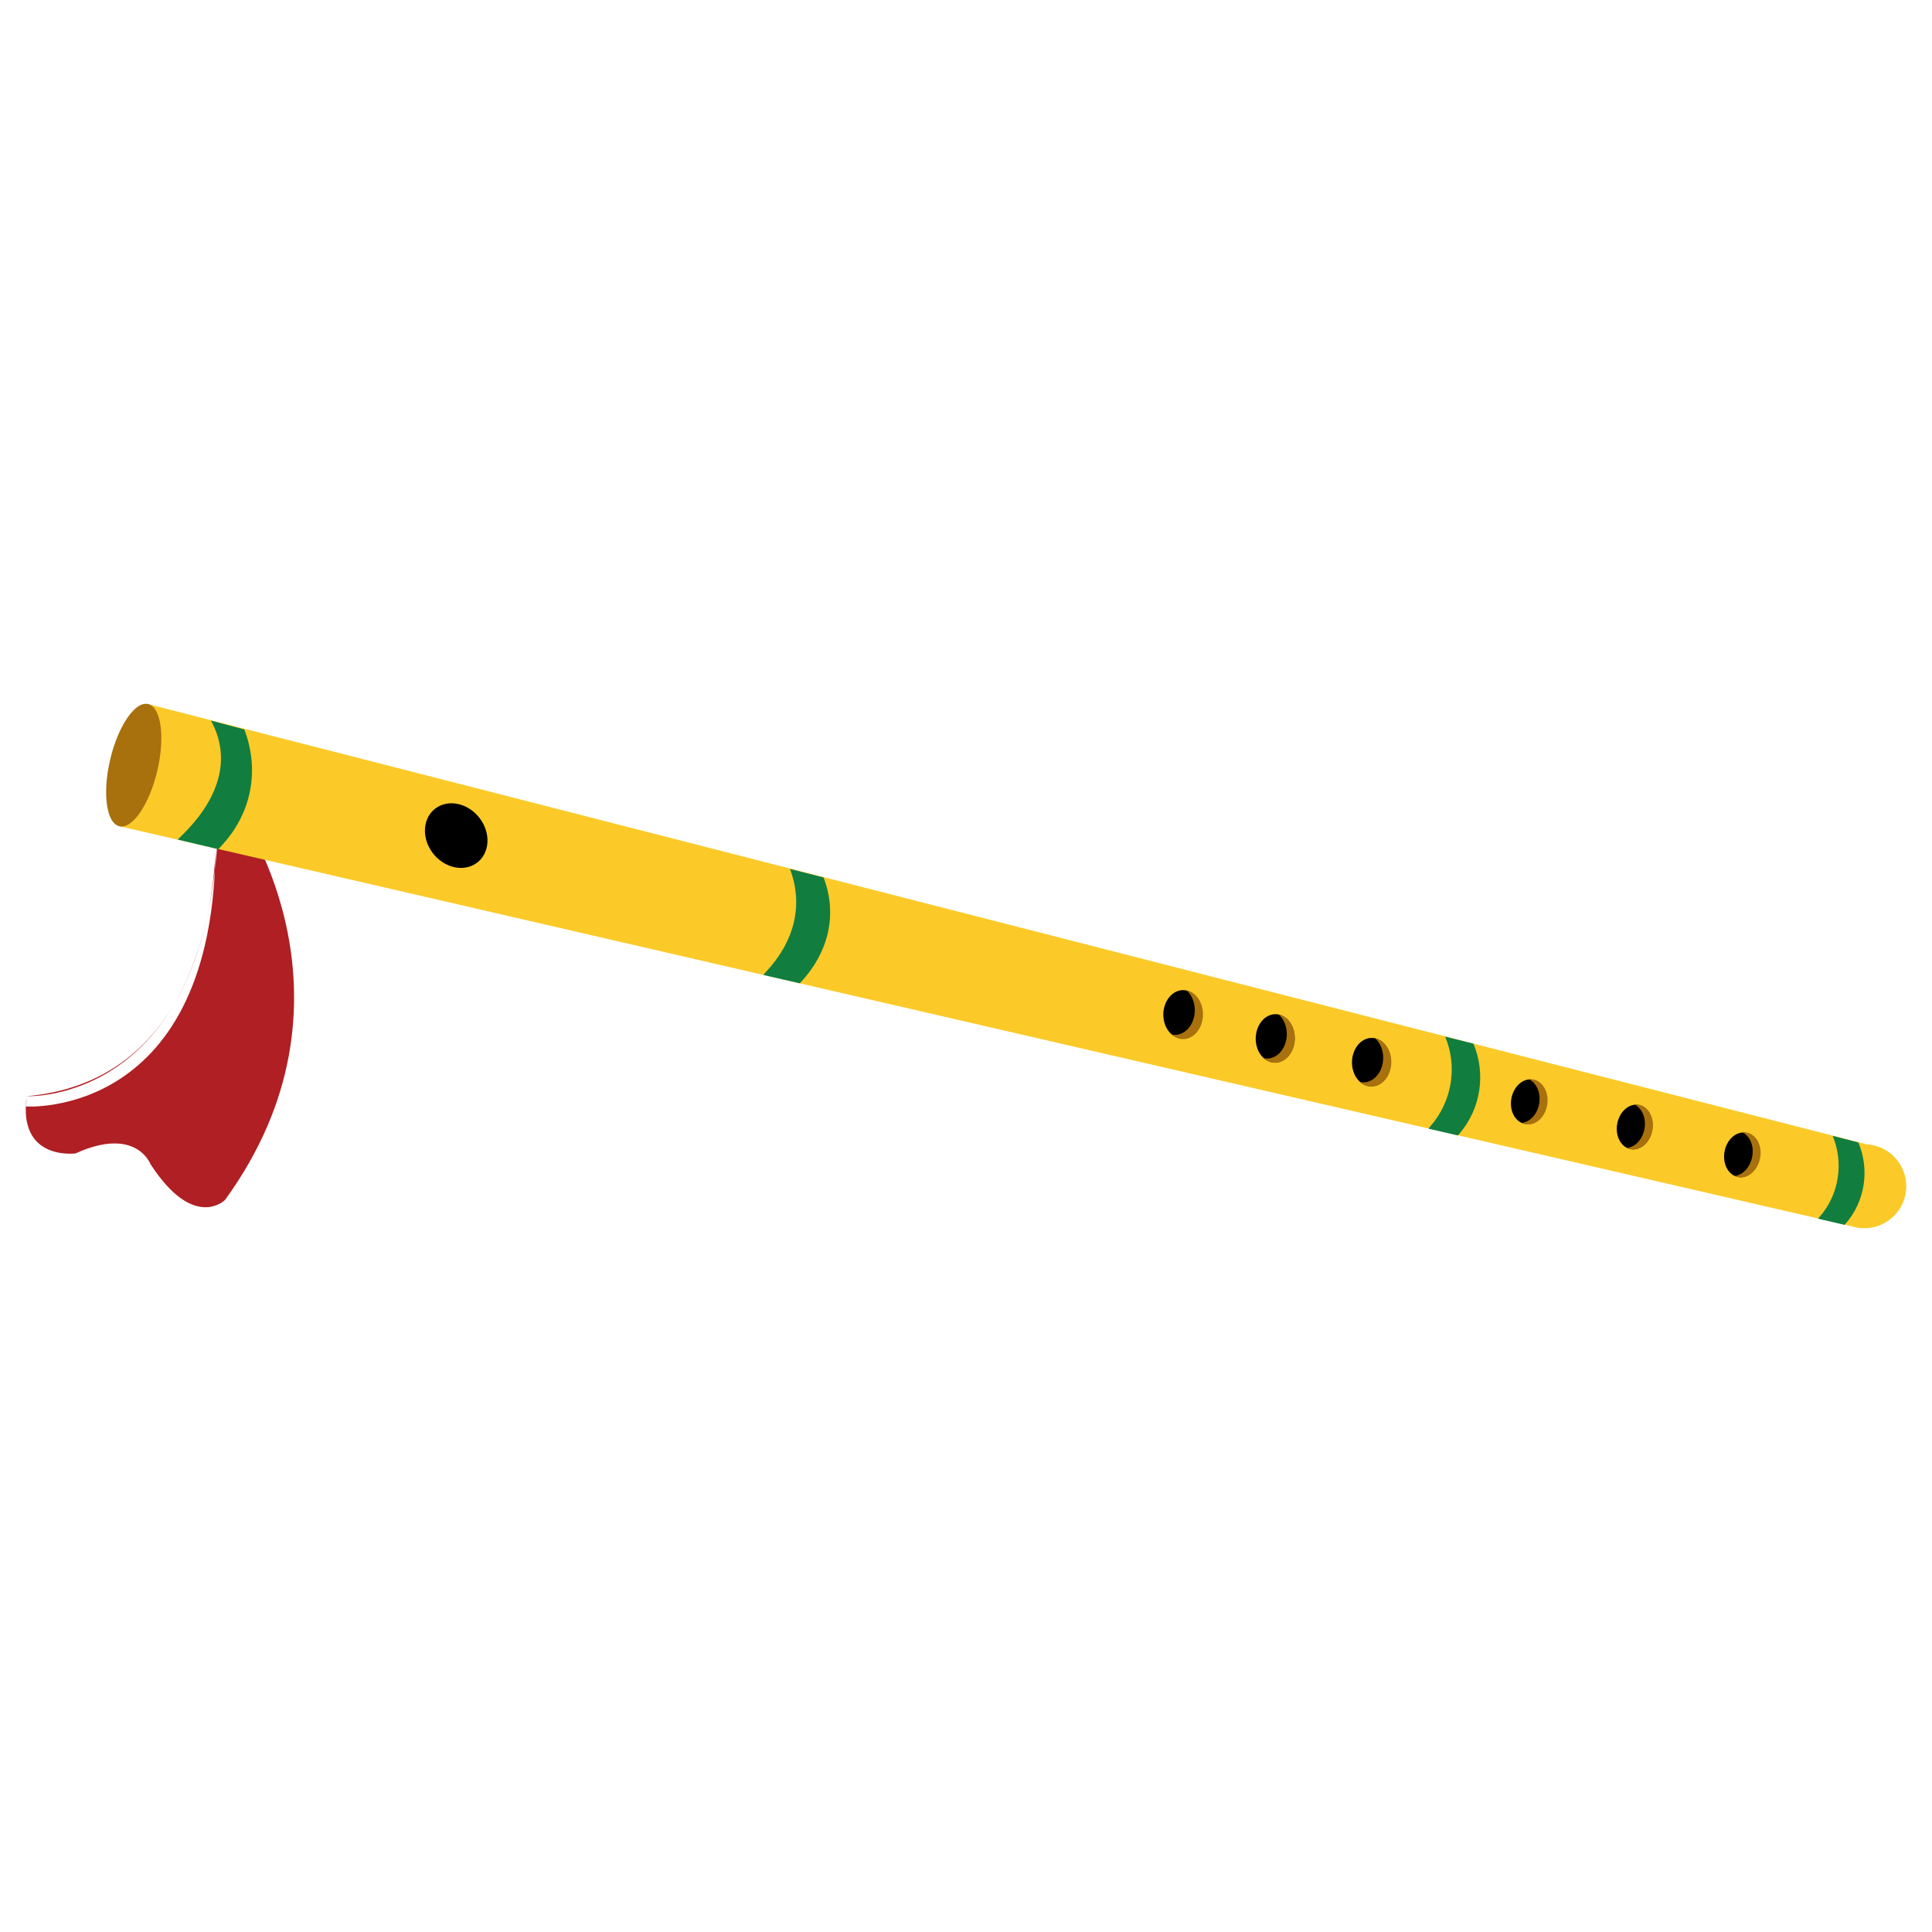 <?xml version="1.0" encoding="utf-8"?>
<!-- Generator: Adobe Illustrator 16.0.0, SVG Export Plug-In . SVG Version: 6.00 Build 0)  -->
<!DOCTYPE svg PUBLIC "-//W3C//DTD SVG 1.1//EN" "http://www.w3.org/Graphics/SVG/1.1/DTD/svg11.dtd">
<svg version="1.1" id="Layer_1" xmlns="http://www.w3.org/2000/svg" xmlns:xlink="http://www.w3.org/1999/xlink" x="0px" y="0px"
	 width="100px" height="100px" viewBox="0 0 100 100" enable-background="new 0 0 100 100" xml:space="preserve">
<path fill="#AF1F23" d="M12.532,42.248c0,0,6.604,9.557-0.885,19.861c0,0-1.608,1.623-3.863-1.861c0,0-0.739-1.971-3.876-0.547
	c0,0-3.003,0.404-2.523-2.962c0,0,9.629,0.462,9.927-14.611L12.532,42.248z M12.12,42.787c0,0,4.144,10.5-4.417,17.264
	c0,0-0.399-0.595-0.999-0.74c0,0,5.891-3.756,5.114-16.027L12.12,42.787z M1.345,57.271c0,0,9.82,0.678,9.813-13.668
	c0,0,0.237,12.258-9.774,13.136L1.345,57.271z"/>
<path fill="#FBCA28" d="M98.135,62.825c0.787-0.905,0.692-2.278-0.214-3.066c-0.379-0.329-0.84-0.503-1.305-0.528L7.645,36.439
	l-1.434,6.333l89.604,20.692C96.621,63.729,97.543,63.506,98.135,62.825z"/>
<path fill="#117E3F" d="M95.509,63.364c-0.011,0.012-0.021,0.021-0.032,0.034l-1.377-0.32c0.022-0.026,0.049-0.053,0.071-0.078
	c1.045-1.195,1.259-2.835,0.688-4.21l1.33,0.344C96.771,60.514,96.563,62.162,95.509,63.364z M74.802,53.656
	c0.634,1.523,0.384,3.326-0.776,4.652c-0.024,0.03-0.063,0.082-0.088,0.11l1.521,0.353c0.014-0.014,0.039-0.045,0.053-0.059
	c1.163-1.334,1.396-3.164,0.752-4.693L74.802,53.656z M40.888,44.975c0.709,1.877,0.228,3.753-1.233,5.321
	c-0.033,0.036-0.113,0.132-0.146,0.167l1.892,0.434c0.015-0.016,0.027-0.035,0.042-0.051c1.468-1.576,1.908-3.545,1.184-5.429
	L40.888,44.975z M10.918,37.297c1.806,3.294-1.657,6.022-1.715,6.16l2.104,0.499c0.017-0.017,0.146-0.168,0.162-0.186
	c1.594-1.709,1.963-3.97,1.177-6.013L10.918,37.297z"/>
<path d="M91.072,59.934c-0.111,0.633-0.607,1.075-1.107,0.987s-0.816-0.673-0.705-1.306s0.607-1.075,1.107-0.987
	C90.867,58.715,91.184,59.3,91.072,59.934z M71.381,53.816c-0.51-0.262-1.104,0.043-1.322,0.683s0.021,1.373,0.531,1.635
	c0.512,0.263,1.105-0.041,1.323-0.681C72.132,54.813,71.895,54.081,71.381,53.816z M84.813,57.188
	c-0.5-0.088-0.996,0.354-1.107,0.986s0.203,1.218,0.703,1.307c0.5,0.088,0.996-0.354,1.107-0.987
	C85.627,57.859,85.313,57.275,84.813,57.188z M79.332,55.879c-0.499-0.088-0.994,0.355-1.105,0.988s0.204,1.217,0.703,1.305
	c0.5,0.088,0.994-0.354,1.105-0.987C80.146,56.551,79.832,55.967,79.332,55.879z M66.398,52.588
	c-0.508-0.262-1.103,0.041-1.321,0.682c-0.22,0.641,0.019,1.371,0.53,1.636c0.513,0.262,1.104-0.041,1.324-0.681
	C67.148,53.584,66.91,52.852,66.398,52.588z M61.617,51.343c-0.512-0.262-1.104,0.042-1.323,0.683
	c-0.219,0.641,0.019,1.371,0.532,1.636c0.51,0.262,1.104-0.042,1.322-0.683C62.367,52.34,62.129,51.607,61.617,51.343z
	 M23.883,41.663c-0.882-0.29-1.718,0.185-1.866,1.062c-0.149,0.876,0.445,1.822,1.327,2.113c0.882,0.292,1.718-0.184,1.866-1.06
	C25.359,42.901,24.765,41.955,23.883,41.663z"/>
<path fill="#A8710E" d="M91.105,59.934c-0.117,0.637-0.617,1.086-1.119,1c-0.069-0.011-0.137-0.035-0.2-0.065
	c0.425-0.05,0.81-0.457,0.909-1.005c0.101-0.547-0.114-1.055-0.494-1.242c0.068-0.008,0.139-0.007,0.209,0.005
	C90.911,58.71,91.223,59.296,91.105,59.934z M84.82,57.182c-0.07-0.013-0.141-0.015-0.209-0.007c0.382,0.191,0.604,0.7,0.508,1.245
	c-0.094,0.547-0.477,0.95-0.9,0.995c0.063,0.03,0.131,0.055,0.202,0.067c0.503,0.091,1-0.353,1.11-0.987
	C85.641,57.859,85.323,57.27,84.82,57.182z M79.366,55.879c-0.071-0.013-0.142-0.014-0.21-0.006
	c0.384,0.191,0.605,0.704,0.512,1.251c-0.094,0.549-0.477,0.954-0.902,0.998c0.063,0.032,0.131,0.056,0.202,0.067
	c0.507,0.093,1.005-0.352,1.114-0.99S79.871,55.97,79.366,55.879z M66.409,52.588c-0.071-0.036-0.146-0.063-0.218-0.077
	c0.369,0.333,0.521,0.95,0.334,1.503c-0.188,0.551-0.652,0.854-1.106,0.758c0.062,0.056,0.129,0.104,0.202,0.142
	c0.514,0.267,1.107-0.04,1.324-0.681C67.163,53.588,66.924,52.855,66.409,52.588z M61.645,51.344
	c-0.071-0.037-0.146-0.063-0.221-0.078c0.374,0.336,0.525,0.959,0.338,1.516c-0.188,0.557-0.658,0.859-1.115,0.765
	c0.063,0.058,0.129,0.104,0.203,0.144c0.518,0.265,1.115-0.043,1.336-0.689C62.404,52.354,62.164,51.611,61.645,51.344z
	 M71.398,53.82c-0.069-0.037-0.145-0.063-0.219-0.077c0.371,0.333,0.521,0.95,0.334,1.503c-0.188,0.554-0.656,0.855-1.111,0.762
	c0.063,0.055,0.131,0.104,0.203,0.143c0.514,0.264,1.109-0.043,1.328-0.686C72.154,54.82,71.914,54.086,71.398,53.82z M7.666,36.441
	c-0.673-0.158-1.553,1.129-1.964,2.877c-0.411,1.747-0.197,3.292,0.477,3.45c0.673,0.159,1.553-1.129,1.964-2.876
	S8.34,36.6,7.666,36.441z"/>
</svg>
